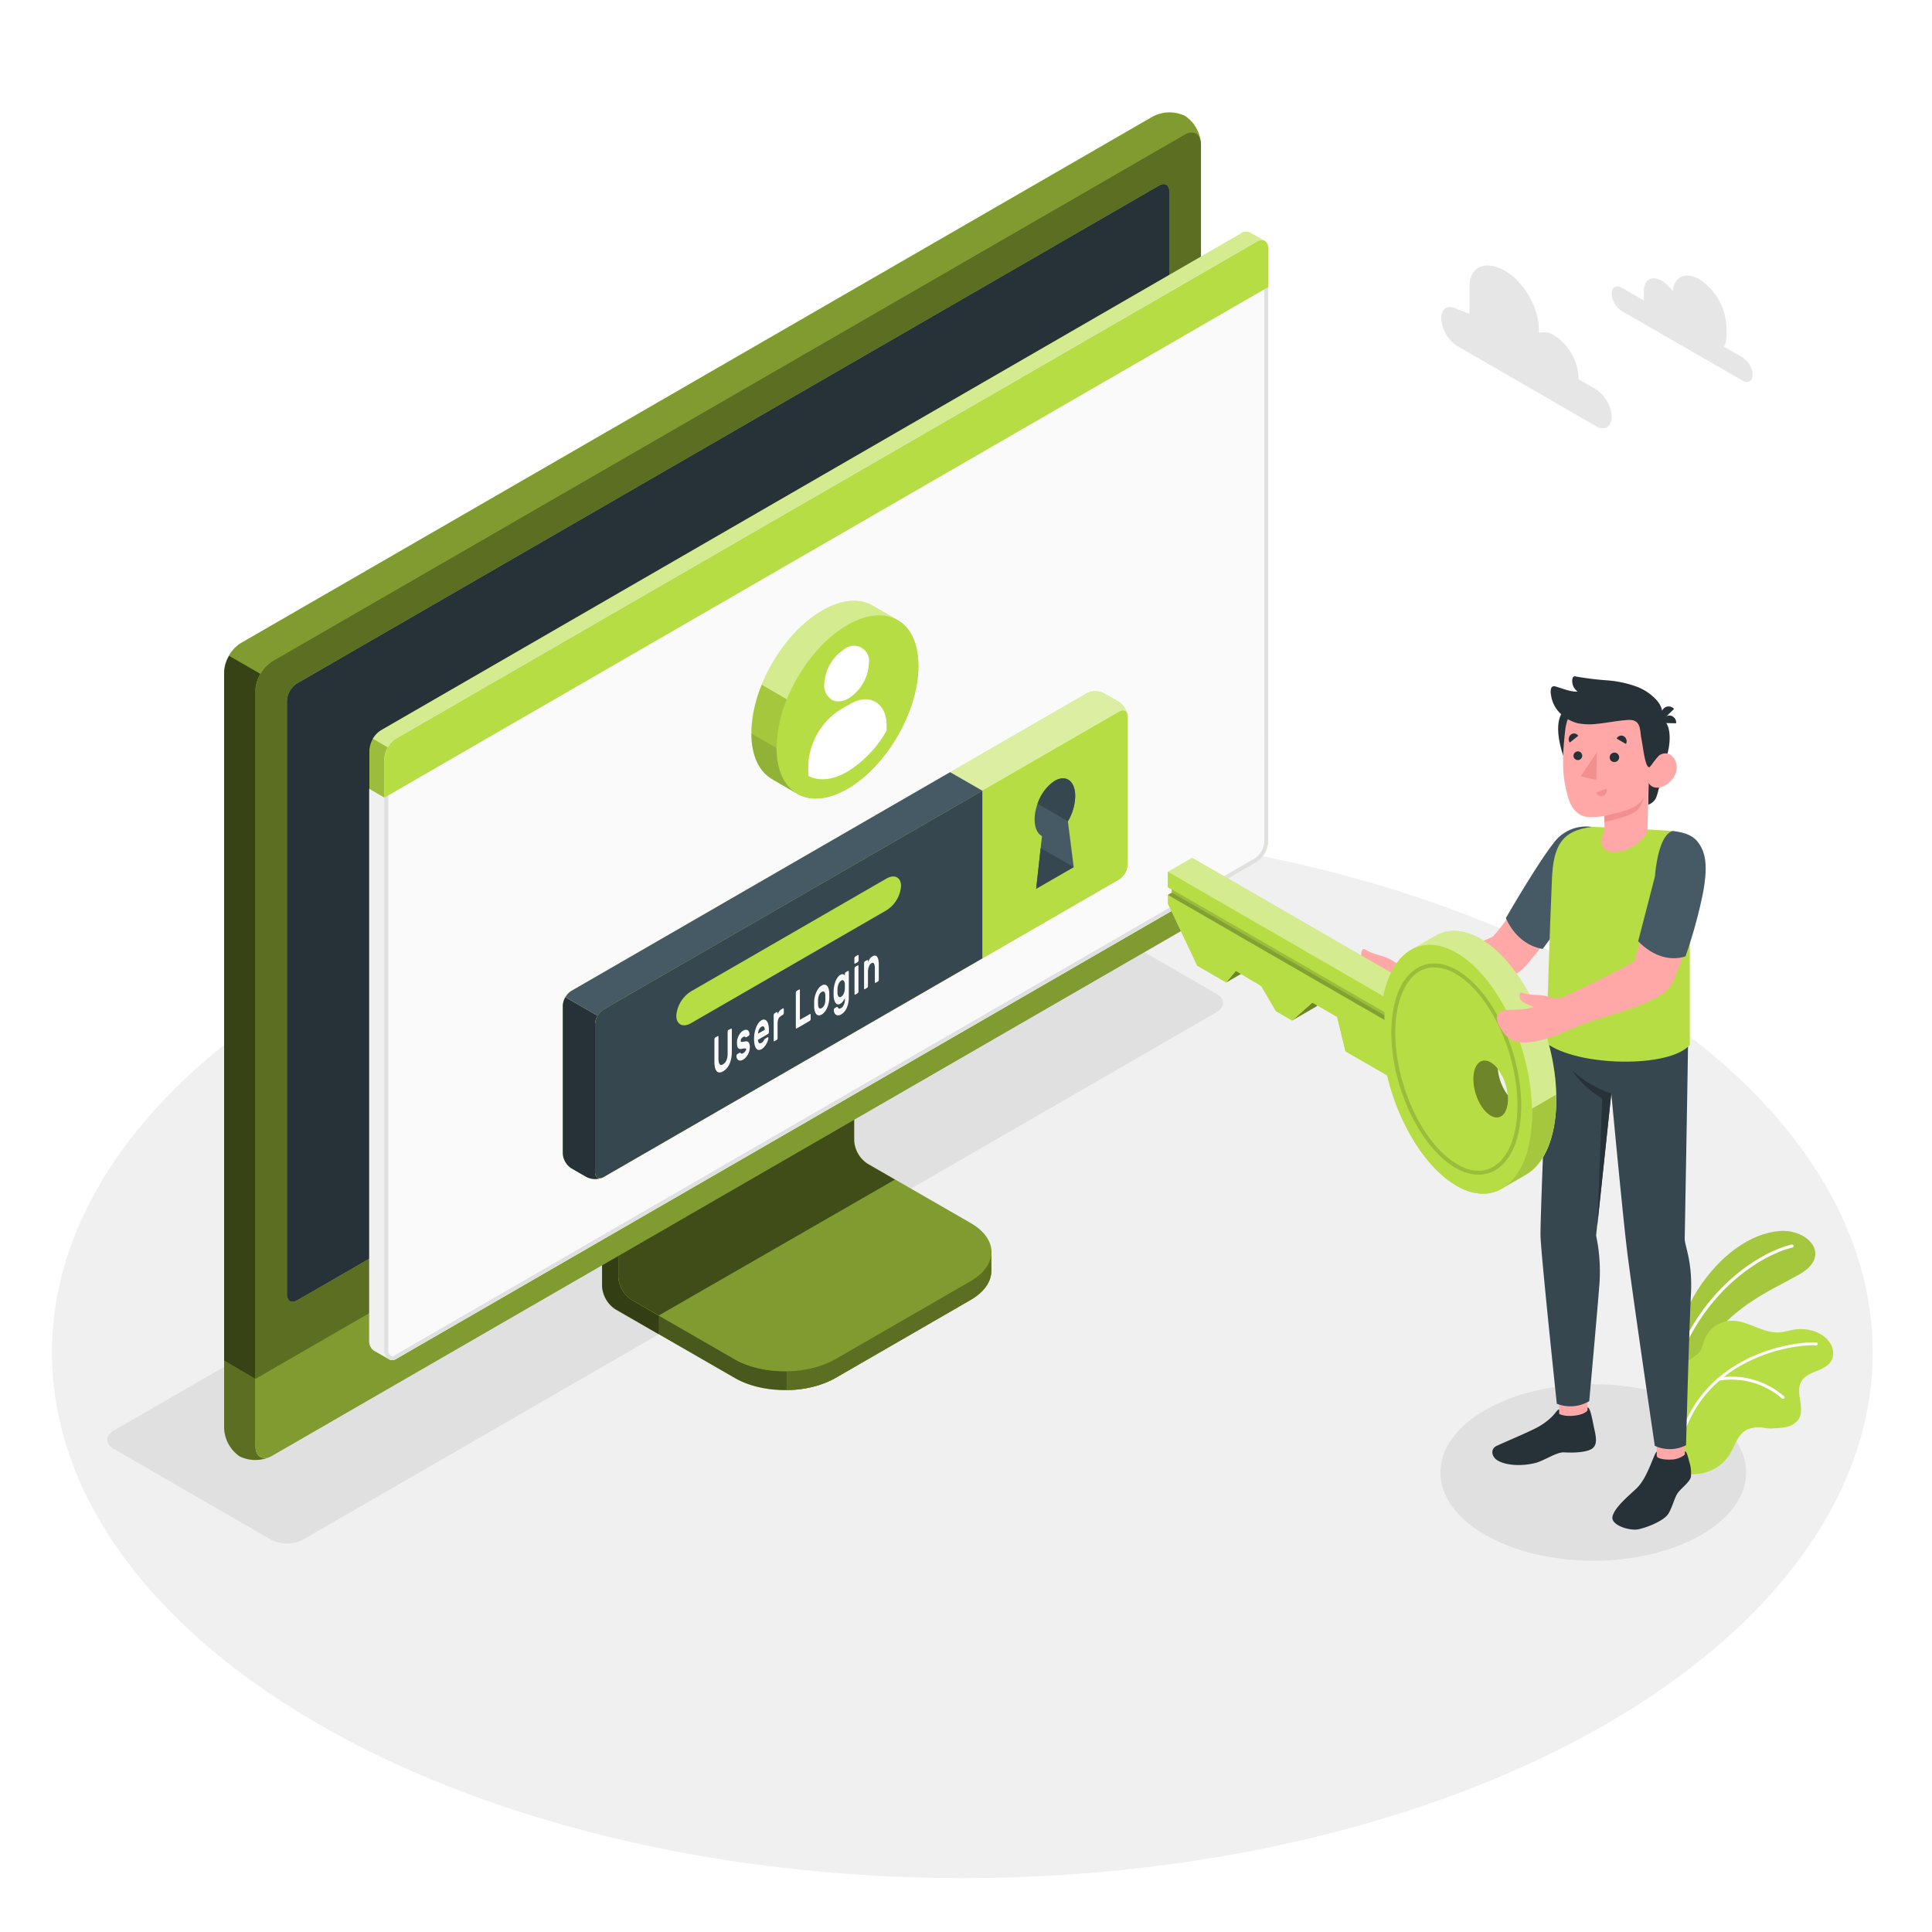 
<svg class="animated" id="freepik_stories-login" xmlns="http://www.w3.org/2000/svg" viewBox="0 0 500 500" version="1.1"
    xmlns:xlink="http://www.w3.org/1999/xlink" xmlns:svgjs="http://svgjs.com/svgjs">
    <style>
    svg#freepik_stories-login:not(.animated) .animable {
        opacity: 0;
    }

    svg#freepik_stories-login.animated #freepik--Floor--inject-93 {
        animation: 1s 1 forwards cubic-bezier(.36, -0.01, .5, 1.38) slideDown, 1.5s Infinite linear heartbeat;
        animation-delay: 0s, 1s;
    }

    svg#freepik_stories-login.animated #freepik--Shadow--inject-93 {
        animation: 1s 1 forwards cubic-bezier(.36, -0.01, .5, 1.38) zoomOut;
        animation-delay: 0s;
    }

    svg#freepik_stories-login.animated #freepik--Device--inject-93 {
        animation: 1s 1 forwards cubic-bezier(.36, -0.01, .5, 1.38) fadeIn;
        animation-delay: 0s;
    }

    svg#freepik_stories-login.animated #freepik--Window--inject-93 {
        animation: 1s 1 forwards cubic-bezier(.36, -0.01, .5, 1.38) slideUp, 1.5s Infinite linear floating;
        animation-delay: 0s, 1s;
    }

    svg#freepik_stories-login.animated #freepik--Plants--inject-93 {
        animation: 1s 1 forwards cubic-bezier(.36, -0.01, .5, 1.38) slideUp, 1.5s Infinite linear wind;
        animation-delay: 0s, 1s;
    }

    svg#freepik_stories-login.animated #freepik--Clouds--inject-93 {
        animation: 1s 1 forwards cubic-bezier(.36, -0.01, .5, 1.38) lightSpeedRight, 1.5s Infinite linear wind;
        animation-delay: 0s, 1s;
    }

    svg#freepik_stories-login.animated #freepik--Character--inject-93 {
        animation: 1s 1 forwards cubic-bezier(.36, -0.01, .5, 1.38) lightSpeedLeft, 1.5s Infinite linear floating;
        animation-delay: 0s, 1s;
    }

    @keyframes slideDown {
        0% {
            opacity: 0;
            transform: translateY(-30px);
        }

        100% {
            opacity: 1;
            transform: translateY(0);
        }
    }

    @keyframes heartbeat {
        0% {
            transform: scale(1);
        }

        10% {
            transform: scale(1.1);
        }

        30% {
            transform: scale(1);
        }

        40% {
            transform: scale(1);
        }

        50% {
            transform: scale(1.1);
        }

        60% {
            transform: scale(1);
        }

        100% {
            transform: scale(1);
        }
    }

    @keyframes zoomOut {
        0% {
            opacity: 0;
            transform: scale(1.5);
        }

        100% {
            opacity: 1;
            transform: scale(1);
        }
    }

    @keyframes fadeIn {
        0% {
            opacity: 0;
        }

        100% {
            opacity: 1;
        }
    }

    @keyframes slideUp {
        0% {
            opacity: 0;
            transform: translateY(30px);
        }

        100% {
            opacity: 1;
            transform: inherit;
        }
    }

    @keyframes floating {
        0% {
            opacity: 1;
            transform: translateY(0px);
        }

        50% {
            transform: translateY(-10px);
        }

        100% {
            opacity: 1;
            transform: translateY(0px);
        }
    }

    @keyframes wind {
        0% {
            transform: rotate(0deg);
        }

        25% {
            transform: rotate(1deg);
        }

        75% {
            transform: rotate(-1deg);
        }
    }

    @keyframes lightSpeedRight {
        from {
            transform: translate3d(50%, 0, 0) skewX(-20deg);
            opacity: 0;
        }

        60% {
            transform: skewX(10deg);
            opacity: 1;
        }

        80% {
            transform: skewX(-2deg);
        }

        to {
            opacity: 1;
            transform: translate3d(0, 0, 0);
        }
    }

    @keyframes lightSpeedLeft {
        from {
            transform: translate3d(-50%, 0, 0) skewX(20deg);
            opacity: 0;
        }

        60% {
            transform: skewX(-10deg);
            opacity: 1;
        }

        80% {
            transform: skewX(2deg);
        }

        to {
            opacity: 1;
            transform: translate3d(0, 0, 0);
        }
    }
</style>
    <g id="freepik--Floor--inject-93" class="animable animator-active" style="transform-origin: 249.05px 350.02px;">
        <ellipse id="freepik--floor--inject-93" cx="249.05" cy="350.02" rx="235.61" ry="136.03"
            style="fill: rgb(240, 240, 240); transform-origin: 249.05px 350.02px;" class="animable"></ellipse>
    </g>
    <g id="freepik--Shadow--inject-93" class="animable" style="transform-origin: 239.83px 318.325px;">
        <path id="freepik--shadow--inject-93"
            d="M384.36,397.22c-15.45-8.92-15.45-23.38,0-32.3s40.5-8.92,55.95,0,15.45,23.38,0,32.3S399.81,406.14,384.36,397.22Z"
            style="fill: rgb(224, 224, 224); transform-origin: 412.335px 381.07px;" class="animable"></path>
        <path id="freepik--shadow--inject-93"
            d="M70.12,398.46,29.48,375c-2.29-1.32-2.29-3.47,0-4.79L265.87,233.73a9.17,9.17,0,0,1,8.29,0l40.65,23.46c2.29,1.32,2.29,3.47,0,4.79L78.42,398.46A9.19,9.19,0,0,1,70.12,398.46Z"
            style="fill: rgb(224, 224, 224); transform-origin: 172.145px 316.095px;" class="animable"></path>
    </g>
    <g id="freepik--Device--inject-93" class="animable" style="transform-origin: 184.405px 203.455px;">
        <g id="freepik--device--inject-93" class="animable" style="transform-origin: 184.405px 203.455px;">
            <path
                d="M216.2,356.64l34.94-20.2c3.6-2.08,5.4-4.8,5.4-7.53s0-4.86,0-4.86l-36.24-20.44a7.64,7.64,0,0,1-3.48-6V254.52l-61,35.26v43.07a7.7,7.7,0,0,0,3.48,6l30.84,17.76C197.32,360.8,209,360.8,216.2,356.64Z"
                style="fill: rgb(183, 221, 69); transform-origin: 206.18px 307.138px;" id="el6a3newlp172"
                class="animable"></path>
            <g id="els30qimi868">
                <g style="opacity: 0.6; transform-origin: 206.18px 307.138px;" class="animable">
                    <path
                        d="M216.2,356.64l34.94-20.2c3.6-2.08,5.4-4.8,5.4-7.53s0-4.86,0-4.86l-36.24-20.44a7.64,7.64,0,0,1-3.48-6V254.52l-61,35.26v43.07a7.7,7.7,0,0,0,3.48,6l30.84,17.76C197.32,360.8,209,360.8,216.2,356.64Z"
                        id="elhc02fmj479k" class="animable" style="transform-origin: 206.18px 307.138px;"></path>
                </g>
            </g>
            <g id="el4m4vytptpia">
                <path
                    d="M170.45,340.48v4.84l-11.18-6.45a7.67,7.67,0,0,1-3.47-6V289.78l11.62-6.71c.24,2.95.5,6,.75,9L160,296.77v33.65a7.63,7.63,0,0,0,3.48,6Z"
                    style="opacity: 0.3; transform-origin: 163.125px 314.195px;" class="animable"></path>
            </g>
            <path
                d="M160,330.43a7.68,7.68,0,0,0,3.48,6l26.62,15.34c7.2,4.15,18.88,4.16,26.09,0l35-20.2c7.21-4.16,7.21-10.9,0-15.06l-26.64-15.34a7.69,7.69,0,0,1-3.47-6V261.51l-61,35.26Z"
                style="fill: rgb(183, 221, 69); transform-origin: 208.299px 308.198px;" id="elactyskxxy3w"
                class="animable"></path>
            <g id="el89wb3z9qk5b">
                <path
                    d="M160,330.43a7.68,7.68,0,0,0,3.48,6l26.62,15.34c7.2,4.15,18.88,4.16,26.09,0l35-20.2c7.21-4.16,7.21-10.9,0-15.06l-26.64-15.34a7.69,7.69,0,0,1-3.47-6V261.51l-61,35.26Z"
                    style="opacity: 0.3; transform-origin: 208.299px 308.198px;" class="animable"></path>
            </g>
            <g id="el6wuq7hqleuk">
                <path
                    d="M231.6,305.28h0l-7.09-4.09a7.69,7.69,0,0,1-3.47-6V261.51l-61,35.26v33.66a7.68,7.68,0,0,0,3.48,6l7,4Z"
                    style="opacity: 0.5; transform-origin: 195.82px 300.97px;" class="animable"></path>
            </g>
            <path
                d="M256.55,324.06v4.86c0,2.73-1.81,5.44-5.4,7.53l-35,20.19a26.23,26.23,0,0,1-12.45,3.09v-4.84a26.23,26.23,0,0,0,12.45-3.09l35-20.21C254.74,329.52,256.55,326.79,256.55,324.06Z"
                style="fill: rgb(183, 221, 69); transform-origin: 230.125px 341.895px;" id="elax3nnuvdolk"
                class="animable"></path>
            <g id="elizv90xmvnq">
                <path
                    d="M256.55,324.06v4.86c0,2.73-1.81,5.44-5.4,7.53l-35,20.19a26.23,26.23,0,0,1-12.45,3.09v-4.84a26.23,26.23,0,0,0,12.45-3.09l35-20.21C254.74,329.52,256.55,326.79,256.55,324.06Z"
                    style="opacity: 0.5; transform-origin: 230.125px 341.895px;" class="animable"></path>
            </g>
            <path
                d="M62,372.26a9.35,9.35,0,0,0,8.43-.15l236-136.25a9.62,9.62,0,0,0,4.35-7.53V37.41A9.32,9.32,0,0,0,306.72,30a9.3,9.3,0,0,0-8.42.16L62.3,166.45A9.58,9.58,0,0,0,58,174V364.89A9.32,9.32,0,0,0,62,372.26Z"
                style="fill: rgb(183, 221, 69); transform-origin: 184.39px 201.131px;" id="ellhwk3or3gao"
                class="animable"></path>
            <path
                d="M70.46,372.1l236-136.25a9.59,9.59,0,0,0,4.35-7.53V37.41c0-2.77-1.95-3.9-4.35-2.51l-236,136.25a9.61,9.61,0,0,0-4.35,7.53V369.59C66.11,372.36,68.06,373.49,70.46,372.1Z"
                style="fill: rgb(183, 221, 69); transform-origin: 188.46px 203.5px;" id="elccredjl1mai"
                class="animable"></path>
            <g id="el0ay4d2h6dnvg">
                <path
                    d="M70.46,372.1l236-136.25a9.59,9.59,0,0,0,4.35-7.53V37.41c0-2.77-1.95-3.9-4.35-2.51l-236,136.25a9.61,9.61,0,0,0-4.35,7.53V369.59C66.11,372.36,68.06,373.49,70.46,372.1Z"
                    style="opacity: 0.5; transform-origin: 188.46px 203.5px;" class="animable"></path>
            </g>
            <path
                d="M69.82,377.06A9.34,9.34,0,0,1,62,376.9,9.32,9.32,0,0,1,58,369.51V352.13l8.15,4.72v17.38C66.1,376.76,67.71,377.91,69.82,377.06Z"
                style="fill: rgb(183, 221, 69); transform-origin: 63.91px 364.985px;" id="elecdm8u06jyj"
                class="animable"></path>
            <g id="ely8066ad5vsk">
                <path
                    d="M69.82,377.06A9.34,9.34,0,0,1,62,376.9,9.32,9.32,0,0,1,58,369.51V352.13l8.15,4.72v17.38C66.1,376.76,67.71,377.91,69.82,377.06Z"
                    style="opacity: 0.5; transform-origin: 63.91px 364.985px;" class="animable"></path>
            </g>
            <path d="M66.1,356.85v17.38c0,2.77,2,3.89,4.35,2.51l236-136.25A9.62,9.62,0,0,0,310.8,233V215.54Z"
                style="fill: rgb(183, 221, 69); transform-origin: 188.45px 296.435px;" id="eljpketb2cn2k"
                class="animable"></path>
            <g id="elfajtrra7rma">
                <path d="M66.11,356.81v17.42c0,2.77,2,3.89,4.35,2.51l236-136.25A9.62,9.62,0,0,0,310.8,233V215.54Z"
                    style="opacity: 0.3; transform-origin: 188.455px 296.435px;" class="animable"></path>
            </g>
            <path
                d="M74.26,335V181.39a5.75,5.75,0,0,1,2.6-4.52L300,48c1.44-.83,2.61-.16,2.61,1.5V203.19a5.76,5.76,0,0,1-2.61,4.52L76.87,336.55C75.43,337.38,74.26,336.7,74.26,335Z"
                style="fill: rgb(183, 221, 69); transform-origin: 188.435px 192.273px;" id="el44g9slz8dvx"
                class="animable"></path>
            <path
                d="M74.26,335V181.39a5.75,5.75,0,0,1,2.6-4.52L300,48c1.44-.83,2.61-.16,2.61,1.5V203.19a5.76,5.76,0,0,1-2.61,4.52L76.87,336.55C75.43,337.38,74.26,336.7,74.26,335Z"
                style="fill: rgb(38, 50, 56); transform-origin: 188.435px 192.273px;" id="elbekwzeec795"
                class="animable"></path>
            <path
                d="M188.45,291.73a9,9,0,0,0-4.08,7.06c0,2.6,1.83,3.66,4.08,2.36a9,9,0,0,0,4.08-7.07C192.53,291.48,190.7,290.43,188.45,291.73Z"
                style="fill: rgb(183, 221, 69); transform-origin: 188.45px 296.439px;" id="el6prbgoqlp6b"
                class="animable"></path>
            <g id="el91romuhzezh">
                <path d="M67.39,174.38a9.25,9.25,0,0,0-1.29,4.29V356.85L58,352.13V174a8.9,8.9,0,0,1,1.28-4.3Z"
                    style="opacity: 0.7; transform-origin: 62.695px 263.275px;" class="animable"></path>
            </g>
            <g id="el7eatj34taij">
                <path
                    d="M310.76,36.69c-.31-2.24-2.12-3-4.31-1.79l-236,136.25a8.94,8.94,0,0,0-3.07,3.23l-8.16-4.71a9,9,0,0,1,3.08-3.23L298.3,30.2a9.32,9.32,0,0,1,8.43-.16A9.37,9.37,0,0,1,310.76,36.69Z"
                    style="opacity: 0.3; transform-origin: 184.99px 101.745px;" class="animable"></path>
            </g>
        </g>
    </g>
    <g id="freepik--Window--inject-93" class="animable" style="transform-origin: 211.872px 205.98px;">
        <g id="freepik--window--inject-93" class="animable" style="transform-origin: 211.872px 205.98px;">
            <g id="freepik--window--inject-93" class="animable" style="transform-origin: 211.872px 205.98px;">
                <g id="freepik--window--inject-93" class="animable" style="transform-origin: 211.872px 205.98px;">
                    <path
                        d="M323.49,60.19a2.16,2.16,0,0,0-2.22.17L98.59,189a6.71,6.71,0,0,0-3,5.27V346.94a3,3,0,0,0,1.29,2.65c.49.27,3.11,1.79,3.89,2.21a1.75,1.75,0,0,0,1.76-.1L325.16,223.06a6.71,6.71,0,0,0,3-5.27V64.33a2.1,2.1,0,0,0-.94-2C326.72,62,324.05,60.52,323.49,60.19Z"
                        style="fill: rgb(183, 221, 69); transform-origin: 211.879px 205.976px;" id="elvcaisfiw48t"
                        class="animable"></path>
                    <path
                        d="M102.48,191.16,325.17,62.57c1.68-1,3-.18,3,1.76V217.79a6.71,6.71,0,0,1-3,5.27L102.48,351.7c-1.68,1-3-.61-3-2.55V196.43A6.73,6.73,0,0,1,102.48,191.16Z"
                        style="fill: rgb(250, 250, 250); transform-origin: 213.825px 207.074px;" id="elkmewi2ma3o"
                        class="animable"></path>
                    <path
                        d="M326.53,63.15h0c.59,0,.68.74.68,1.18V217.79a5.68,5.68,0,0,1-2.55,4.4L102,350.83a1,1,0,0,1-.5.16c-.56,0-1-.86-1-1.84V196.43A5.74,5.74,0,0,1,103,192L325.67,63.43a1.77,1.77,0,0,1,.86-.28m0-1a2.8,2.8,0,0,0-1.36.42L102.48,191.16a6.73,6.73,0,0,0-3,5.27V349.15c0,1.54.86,2.84,2,2.84a2,2,0,0,0,1-.29L325.16,223.06a6.71,6.71,0,0,0,3-5.27V64.33c0-1.38-.68-2.18-1.68-2.18Z"
                        style="fill: rgb(224, 224, 224); transform-origin: 213.82px 207.07px;" id="elvecxskckwi"
                        class="animable"></path>
                    <path
                        d="M96.82,349.59c.33.17,2.7,1.52,3.74,2.12a3.11,3.11,0,0,1-1.12-2.56V206.4l-3.9-2.28V346.94A3,3,0,0,0,96.82,349.59Z"
                        style="fill: rgb(240, 240, 240); transform-origin: 98.047px 277.915px;" id="elxcl3nmsol5r"
                        class="animable"></path>
                    <path d="M328.21,64.3c0-1.92-1.37-2.7-3-1.73L102.48,191.16a6.73,6.73,0,0,0-3,5.27v10L328.21,74.3Z"
                        style="fill: rgb(183, 221, 69); transform-origin: 213.845px 134.291px;" id="eljquj7r67wdh"
                        class="animable"></path>
                    <g id="eljbgjjyb9u3">
                        <g style="opacity: 0.4; transform-origin: 211.84px 126.687px;" class="animable">
                            <path
                                d="M325.17,62.57,102.48,191.15a6.25,6.25,0,0,0-2.14,2.27l-3.87-2.25A6,6,0,0,1,98.59,189L321.27,60.36a2.16,2.16,0,0,1,2.22-.18c.54.34,3.07,1.77,3.72,2.12A2.2,2.2,0,0,0,325.17,62.57Z"
                                style="fill: rgb(255, 255, 255); transform-origin: 211.84px 126.687px;"
                                id="elznyr03lmyud" class="animable"></path>
                        </g>
                    </g>
                    <g id="el3u354sotdhl">
                        <path d="M95.54,204.13v-9.91a6.25,6.25,0,0,1,.93-3.05l3.88,2.24a6.08,6.08,0,0,0-.91,3v10Z"
                            style="opacity: 0.15; transform-origin: 97.945px 198.79px;" class="animable"></path>
                    </g>
                </g>
            </g>
            <path
                d="M281.25,179.42l-133.37,77a4.91,4.91,0,0,0-2.23,3.85v38.24a4.91,4.91,0,0,0,2.23,3.85l3.89,2.24a4.94,4.94,0,0,0,4.46,0l133.35-77a4.93,4.93,0,0,0,2.23-3.86l0-38.25a4.91,4.91,0,0,0-2.23-3.85l-3.9-2.24A4.91,4.91,0,0,0,281.25,179.42Z"
                style="fill: rgb(183, 221, 69); transform-origin: 218.73px 242.007px;" id="eleij8i67kfx5"
                class="animable"></path>
            <g id="el819q68v1l4a">
                <path
                    d="M291.81,185.15c-.16-1.15-1.09-1.57-2.21-.92l-133.37,77a4.49,4.49,0,0,0-1.57,1.66l-8.35-4.82a4.57,4.57,0,0,1,1.56-1.64l133.38-77a4.91,4.91,0,0,1,4.45,0l3.9,2.24A5,5,0,0,1,291.81,185.15Z"
                    style="fill: rgb(255, 255, 255); opacity: 0.5; transform-origin: 219.06px 220.893px;"
                    class="animable"></path>
            </g>
            <path
                d="M155.85,304.79a5,5,0,0,1-4.07-.18l-3.9-2.24a4.93,4.93,0,0,1-2.23-3.85V260.28a4.63,4.63,0,0,1,.66-2.21l8.35,4.82a4.48,4.48,0,0,0-.66,2.19v38.25C154,304.6,154.8,305.19,155.85,304.79Z"
                style="fill: rgb(38, 50, 56); transform-origin: 150.75px 281.604px;" id="elh2dq0niv2tc"
                class="animable"></path>
            <path
                d="M156.23,261.23l133.37-77c1.23-.71,2.23-.14,2.23,1.28l0,38.25a4.93,4.93,0,0,1-2.23,3.86l-133.35,77c-1.23.71-2.23.13-2.23-1.29V265.09A4.93,4.93,0,0,1,156.23,261.23Z"
                style="fill: rgb(183, 221, 69); transform-origin: 222.925px 244.424px;" id="elibweqvmiqy"
                class="animable"></path>
            <path d="M245.89,199.84l-98,56.59a4.57,4.57,0,0,0-1.56,1.64l8.35,4.82a4.49,4.49,0,0,1,1.57-1.66l98-56.58Z"
                style="fill: rgb(69, 90, 100); transform-origin: 200.29px 231.365px;" id="elsphhbgjau9"
                class="animable"></path>
            <path d="M254.23,204.65l-98,56.58a4.93,4.93,0,0,0-2.23,3.86v38.23c0,1.42,1,2,2.23,1.29l98-56.58Z"
                style="fill: rgb(55, 71, 79); transform-origin: 204.115px 254.782px;" id="eloys96gec57"
                class="animable"></path>
            <path
                d="M178.83,256.57l50.57-29.19c2.09-1.21,3.79-.35,3.79,1.92a8.13,8.13,0,0,1-3.8,6.3l-50.56,29.2c-2.09,1.21-3.8.35-3.8-1.92A8.16,8.16,0,0,1,178.83,256.57Z"
                style="fill: rgb(183, 221, 69); transform-origin: 204.11px 246.09px;" id="el94ori0cq48e"
                class="animable"></path>
            <path
                d="M189.19,266.24a.1.1,0,0,1,.15,0,.37.37,0,0,1,.06.23v5.69a9.54,9.54,0,0,1-.14,1.64,6.35,6.35,0,0,1-.42,1.44,5.11,5.11,0,0,1-.7,1.18,3.67,3.67,0,0,1-1,.83,1.85,1.85,0,0,1-1,.3,1,1,0,0,1-.7-.37,2.25,2.25,0,0,1-.42-1,6.91,6.91,0,0,1-.13-1.47v-5.7a.72.72,0,0,1,.06-.29.36.36,0,0,1,.15-.2l.63-.37a.11.11,0,0,1,.15,0,.35.35,0,0,1,.06.23v5.62a3.79,3.79,0,0,0,.09.92,1,1,0,0,0,.24.52.45.45,0,0,0,.37.16,1,1,0,0,0,.48-.16,2.16,2.16,0,0,0,.48-.39,2.37,2.37,0,0,0,.38-.6,3.77,3.77,0,0,0,.25-.8,5.28,5.28,0,0,0,.08-1v-5.63a.73.73,0,0,1,.07-.29.36.36,0,0,1,.15-.2Z"
                style="fill: rgb(250, 250, 250); transform-origin: 187.145px 271.878px;" id="eledestz9hkse"
                class="animable"></path>
            <path
                d="M193.11,271.62a.36.36,0,0,0-.05-.21.22.22,0,0,0-.19-.07,1.37,1.37,0,0,0-.37,0l-.58.11a1.18,1.18,0,0,1-.57,0,.69.69,0,0,1-.36-.27,1.43,1.43,0,0,1-.19-.53,4.52,4.52,0,0,1,0-1.62,4.49,4.49,0,0,1,.32-.89,4.32,4.32,0,0,1,.5-.8,2.51,2.51,0,0,1,.68-.59,1.73,1.73,0,0,1,.69-.24.84.84,0,0,1,.51.11.83.83,0,0,1,.33.38,1.59,1.59,0,0,1,.13.59.49.49,0,0,1-.06.29.36.36,0,0,1-.15.2l-.6.35a.18.18,0,0,1-.18,0l-.13-.1a.33.33,0,0,0-.18-.07.82.82,0,0,0-.36.13,1.54,1.54,0,0,0-.41.36.87.87,0,0,0-.18.55.63.63,0,0,0,0,.23.23.23,0,0,0,.17.1,1,1,0,0,0,.33,0l.56-.1c.47-.09.79,0,1,.26a2.1,2.1,0,0,1,.29,1.23,3.51,3.51,0,0,1-.12.88,4.27,4.27,0,0,1-.34.9,3.8,3.8,0,0,1-.55.82,2.83,2.83,0,0,1-.73.61,1.63,1.63,0,0,1-.73.25.9.9,0,0,1-.53-.15.92.92,0,0,1-.34-.43,1.5,1.5,0,0,1-.12-.6.54.54,0,0,1,.06-.3.36.36,0,0,1,.15-.2l.6-.35c.08,0,.14-.05.18,0l.13.14a.3.3,0,0,0,.21.1.64.64,0,0,0,.39-.13,1.87,1.87,0,0,0,.48-.39,1.24,1.24,0,0,0,.17-.27A.6.6,0,0,0,193.11,271.62Z"
                style="fill: rgb(250, 250, 250); transform-origin: 192.332px 270.493px;" id="elshofujpqjv"
                class="animable"></path>
            <path
                d="M195.15,268.91a8.93,8.93,0,0,1,.13-1.55,7.46,7.46,0,0,1,.39-1.41,4.8,4.8,0,0,1,.6-1.15,2.57,2.57,0,0,1,.8-.75,1.09,1.09,0,0,1,.79-.17,1,1,0,0,1,.6.41,2.5,2.5,0,0,1,.39.9,5.58,5.58,0,0,1,.14,1.28v.62a.6.6,0,0,1-.07.3.36.36,0,0,1-.15.2l-2.6,1.51a1.56,1.56,0,0,0,.07.52.65.65,0,0,0,.2.29.42.42,0,0,0,.29.09.82.82,0,0,0,.34-.12,1.45,1.45,0,0,0,.4-.32,1.83,1.83,0,0,0,.26-.38,2.65,2.65,0,0,1,.14-.23.64.64,0,0,1,.15-.13l.62-.36a.12.12,0,0,1,.15,0,.28.28,0,0,1,.06.23,1.93,1.93,0,0,1-.12.57,4.34,4.34,0,0,1-.34.8,4.59,4.59,0,0,1-.56.82,3,3,0,0,1-.76.65,1.21,1.21,0,0,1-.8.19,1,1,0,0,1-.6-.42,2.65,2.65,0,0,1-.39-1A6.8,6.8,0,0,1,195.15,268.91Zm1.92-3.19a1.17,1.17,0,0,0-.39.34,1.92,1.92,0,0,0-.27.46,3.39,3.39,0,0,0-.17.51,3.27,3.27,0,0,0-.07.48l1.76-1a2.9,2.9,0,0,0-.06-.41.66.66,0,0,0-.14-.33.38.38,0,0,0-.26-.16A.6.6,0,0,0,197.07,265.72Z"
                style="fill: rgb(250, 250, 250); transform-origin: 197.07px 267.796px;" id="elph14gxtcoam"
                class="animable"></path>
            <path
                d="M202.13,262.93a1.61,1.61,0,0,0-.68.76,3.44,3.44,0,0,0-.21,1.32v3.61a.73.73,0,0,1-.06.3.36.36,0,0,1-.15.2l-.59.34a.1.1,0,0,1-.15,0,.37.37,0,0,1-.06-.23v-6.47a.8.8,0,0,1,.06-.3.41.41,0,0,1,.15-.2l.59-.34a.11.11,0,0,1,.15,0,.32.32,0,0,1,.06.22v.32a4.12,4.12,0,0,1,.44-.76,1.82,1.82,0,0,1,.6-.53l.36-.21a.1.1,0,0,1,.14,0,.37.37,0,0,1,.07.23v.91a.73.73,0,0,1-.07.3.41.41,0,0,1-.14.2Z"
                style="fill: rgb(250, 250, 250); transform-origin: 201.54px 265.213px;" id="eleidz7iteq47"
                class="animable"></path>
            <path
                d="M209.59,262.45a.1.1,0,0,1,.15,0,.37.37,0,0,1,.06.23v1a.8.8,0,0,1-.06.3.52.52,0,0,1-.15.19l-3.42,2a.11.11,0,0,1-.15,0,.34.34,0,0,1-.06-.22v-9a.8.8,0,0,1,.06-.3.38.38,0,0,1,.15-.19l.63-.37a.11.11,0,0,1,.15,0,.34.34,0,0,1,.06.22v7.61Z"
                style="fill: rgb(250, 250, 250); transform-origin: 207.88px 261.13px;" id="elehjnhzwjhmb"
                class="animable"></path>
            <path
                d="M212.66,255.05a1.2,1.2,0,0,1,.77-.21.92.92,0,0,1,.61.3,1.92,1.92,0,0,1,.4.74,4.28,4.28,0,0,1,.18,1.09c0,.08,0,.19,0,.32v.77c0,.12,0,.23,0,.32a7,7,0,0,1-.18,1.29,6.26,6.26,0,0,1-.4,1.2,4.46,4.46,0,0,1-.61,1,2.76,2.76,0,0,1-.77.69,1.31,1.31,0,0,1-.78.21.91.91,0,0,1-.6-.3,1.7,1.7,0,0,1-.4-.73,4.28,4.28,0,0,1-.18-1.09c0-.08,0-.18,0-.31v-.77c0-.13,0-.24,0-.32a6.35,6.35,0,0,1,.17-1.3,6.62,6.62,0,0,1,.41-1.21,4.83,4.83,0,0,1,.6-1A2.66,2.66,0,0,1,212.66,255.05Zm.94,2.58a2,2,0,0,0-.11-.65.62.62,0,0,0-.22-.32.43.43,0,0,0-.29-.07.87.87,0,0,0-.32.13,1.41,1.41,0,0,0-.32.24,1.79,1.79,0,0,0-.29.4,2.19,2.19,0,0,0-.22.58,4,4,0,0,0-.12.78c0,.08,0,.17,0,.28v.71c0,.11,0,.2,0,.26a2.36,2.36,0,0,0,.12.65.61.61,0,0,0,.22.32.37.37,0,0,0,.29.06.9.9,0,0,0,.32-.12,1.67,1.67,0,0,0,.32-.24,2.17,2.17,0,0,0,.29-.4,2.6,2.6,0,0,0,.22-.58,3.57,3.57,0,0,0,.11-.78,2.18,2.18,0,0,0,0-.28v-.7A2.1,2.1,0,0,0,213.6,257.63Z"
                style="fill: rgb(250, 250, 250); transform-origin: 212.66px 258.804px;" id="el86dm59nv1ud"
                class="animable"></path>
            <path
                d="M217.68,260.9a1.42,1.42,0,0,0,.34-.29,2.45,2.45,0,0,0,.31-.46,3.08,3.08,0,0,0,.23-.63,3,3,0,0,0,.09-.75v-.51c0,.1-.1.22-.17.36a3,3,0,0,1-.24.42,4,4,0,0,1-.34.4,1.76,1.76,0,0,1-.43.33.92.92,0,0,1-.71.14,1,1,0,0,1-.54-.41,2.72,2.72,0,0,1-.35-.84,5.75,5.75,0,0,1-.14-1.15c0-.13,0-.29,0-.48s0-.35,0-.49a8.45,8.45,0,0,1,.14-1.31,7.89,7.89,0,0,1,.35-1.25,5,5,0,0,1,.54-1,2.28,2.28,0,0,1,.71-.68,1.41,1.41,0,0,1,.43-.17.93.93,0,0,1,.34,0,.62.62,0,0,1,.24.13.91.91,0,0,1,.17.17v-.32a.8.8,0,0,1,.06-.3.38.38,0,0,1,.15-.19l.59-.35a.11.11,0,0,1,.15,0,.37.37,0,0,1,.07.23V258a6.86,6.86,0,0,1-.53,2.84,3.63,3.63,0,0,1-1.46,1.7,1.54,1.54,0,0,1-.74.23,1,1,0,0,1-.59-.15,1.35,1.35,0,0,1-.4-.48,2,2,0,0,1-.16-.72.54.54,0,0,1,.06-.3.36.36,0,0,1,.15-.2l.53-.3a.13.13,0,0,1,.19,0,1,1,0,0,1,.13.17.47.47,0,0,0,.28.22C217.25,261.1,217.43,261,217.68,260.9Zm-.94-4.85q0,.4,0,.78a1.7,1.7,0,0,0,.32,1.12.49.49,0,0,0,.64,0,1.72,1.72,0,0,0,.65-.78,3.62,3.62,0,0,0,.3-1.32c0-.15,0-.33,0-.54s0-.39,0-.52a1.53,1.53,0,0,0-.3-1,.48.48,0,0,0-.65,0,1.73,1.73,0,0,0-.64.77A3.83,3.83,0,0,0,216.74,256.05Z"
                style="fill: rgb(250, 250, 250); transform-origin: 217.701px 257.006px;" id="elgey58lbsvb5"
                class="animable"></path>
            <path
                d="M222,247.17a.11.11,0,0,1,.14,0,.32.32,0,0,1,.07.23v1.09a.66.66,0,0,1-.07.3.43.43,0,0,1-.14.19l-.67.39a.1.1,0,0,1-.15,0,.29.29,0,0,1-.07-.22v-1.09a.66.66,0,0,1,.07-.3.38.38,0,0,1,.15-.19Zm.17,9.39a.72.72,0,0,1-.06.29.49.49,0,0,1-.15.2l-.6.34a.09.09,0,0,1-.14,0,.32.32,0,0,1-.07-.23v-6.47a.66.66,0,0,1,.07-.3.47.47,0,0,1,.14-.2l.6-.34a.11.11,0,0,1,.15,0,.34.34,0,0,1,.06.22Z"
                style="fill: rgb(250, 250, 250); transform-origin: 221.66px 252.284px;" id="elh8xd2ex4jh9"
                class="animable"></path>
            <path
                d="M227.43,253.51a.8.8,0,0,1-.06.3.38.38,0,0,1-.15.19l-.6.35a.1.1,0,0,1-.14,0,.32.32,0,0,1-.07-.23v-3.52a2.45,2.45,0,0,0-.22-1.21c-.14-.25-.36-.29-.67-.11a1.64,1.64,0,0,0-.65.87,4.2,4.2,0,0,0-.24,1.47v3.53a.8.8,0,0,1-.06.3.36.36,0,0,1-.15.2l-.59.34a.1.1,0,0,1-.15,0,.32.32,0,0,1-.06-.22v-6.47a.73.73,0,0,1,.06-.3.36.36,0,0,1,.15-.2l.59-.34a.1.1,0,0,1,.15,0,.37.37,0,0,1,.06.23V249a5.15,5.15,0,0,1,.48-.87,1.88,1.88,0,0,1,.65-.61,1.09,1.09,0,0,1,.79-.2.81.81,0,0,1,.52.41,2.54,2.54,0,0,1,.28.87,9,9,0,0,1,.08,1.2Z"
                style="fill: rgb(250, 250, 250); transform-origin: 225.524px 251.667px;" id="elyzm6t5j5huc"
                class="animable"></path>
            <path
                d="M277.87,224.4,268.16,230l1.51-13.62c-1.17-.62-1.91-2.13-1.91-4.3,0-3.87,2.36-8.36,5.26-10s5.25.1,5.25,4a13.26,13.26,0,0,1-1.9,6.5Z"
                style="fill: rgb(69, 90, 100); transform-origin: 273.015px 215.732px;" id="el9j4pbceq5h"
                class="animable"></path>
            <polygon points="277.88 224.4 269.33 219.47 268.16 230.01 277.88 224.4"
                style="fill: rgb(55, 71, 79); transform-origin: 273.02px 224.74px;" id="elamkgecqx067" class="animable">
            </polygon>
            <path
                d="M273,202.05a11.45,11.45,0,0,0-4.48,5.95l7.83,4.52h0a13.26,13.26,0,0,0,1.9-6.5C278.27,202.15,275.92,200.38,273,202.05Z"
                style="fill: rgb(55, 71, 79); transform-origin: 273.385px 206.971px;" id="elfgns5z6xzq"
                class="animable"></path>
            <path
                d="M225.8,156.7c-3.33-1.92-7.92-1.65-13,1.28-10.14,5.86-18.36,20.09-18.36,31.8,0,5.88,2.08,10,5.42,11.9l6.47,3.76c3.32,1.92,7.91,1.64,13-1.29,10.14-5.85,18.36-20.09,18.36-31.8,0-5.85-2.06-10-5.38-11.87"
                style="fill: rgb(183, 221, 69); transform-origin: 216.065px 181.068px;" id="eliwybp0d335"
                class="animable"></path>
            <path
                d="M219.32,161.75c-10.14,5.86-18.36,20.1-18.36,31.8s8.22,16.46,18.36,10.6,18.37-20.09,18.36-31.8S229.45,155.9,219.32,161.75Z"
                style="fill: rgb(183, 221, 69); transform-origin: 219.32px 182.951px;" id="el5p8j5jexwmx"
                class="animable"></path>
            <path
                d="M229.45,187.73v1.34a29.53,29.53,0,0,1-10.13,10.62c-3.95,2.27-7.52,2.52-10.14,1.07V198a18,18,0,0,1,8.26-14.31l2.67-1.54c2.36-1.36,4.66-1.54,6.46-.49S229.45,184.92,229.45,187.73Z"
                style="fill: rgb(183, 221, 69); transform-origin: 219.315px 191.324px;" id="elddarilrcvpp"
                class="animable"></path>
            <g id="els8yo9ui789">
                <path
                    d="M225.8,156.7l6.5,3.78c-3.32-1.93-7.91-1.66-13,1.27-6.64,3.84-12.46,11.27-15.68,19.23l-6.51-3.77c3.23-8,9-15.39,15.68-19.23C217.89,155.06,222.48,154.78,225.8,156.7Z"
                    style="fill: rgb(255, 255, 255); opacity: 0.4; transform-origin: 214.705px 168.229px;"
                    class="animable"></path>
            </g>
            <g id="elq9j0jgsil2s">
                <path
                    d="M206.1,205.29l-6.23-3.61c-3.34-1.9-5.42-6-5.42-11.9l6.51,3.78C201,199.26,202.92,203.32,206.1,205.29Z"
                    style="opacity: 0.2; transform-origin: 200.275px 197.535px;" class="animable"></path>
            </g>
            <g id="ell3h14dle6jn">
                <path
                    d="M197.13,177.21l6.51,3.77A34.11,34.11,0,0,0,201,193.55h0l-6.51-3.78A34.23,34.23,0,0,1,197.13,177.21Z"
                    style="opacity: 0.1; transform-origin: 199.065px 185.38px;" class="animable"></path>
            </g>
            <path
                d="M217,181.52a3.49,3.49,0,0,1-1.77-.46,4.33,4.33,0,0,1-1.91-4,11.42,11.42,0,0,1,5.24-9.08h0a3.92,3.92,0,0,1,6.32,3.66,11.44,11.44,0,0,1-5.24,9.08A5.29,5.29,0,0,1,217,181.52Z"
                style="fill: rgb(255, 255, 255); transform-origin: 219.114px 174.322px;" id="el3iae8nw4r6w"
                class="animable"></path>
            <path
                d="M226.57,181.65c-1.8-1.05-4.1-.87-6.46.49l-2.67,1.54A18,18,0,0,0,209.18,198v2.77c2.62,1.45,6.19,1.2,10.14-1.07a29.53,29.53,0,0,0,10.13-10.62v-1.34C229.45,184.92,228.41,182.71,226.57,181.65Z"
                style="fill: rgb(255, 255, 255); transform-origin: 219.315px 191.324px;" id="elzd9k9dc7tfg"
                class="animable"></path>
        </g>
    </g>
    <g id="freepik--Plants--inject-93" class="animable" style="transform-origin: 453.289px 350.05px;">
        <g id="freepik--plants--inject-93" class="animable" style="transform-origin: 453.289px 350.05px;">
            <path
                d="M432.15,354.65s1.33-11.68,7.14-20.75,13.79-14.72,21.24-15.31,13.47,6.27,5.5,11-22.13,9.51-28.65,27.11Z"
                style="fill: rgb(183, 221, 69); transform-origin: 450.976px 337.627px;" id="elruls5yl6umg"
                class="animable"></path>
            <g id="el4vcgj6e26hl">
                <path
                    d="M432.15,354.65s1.33-11.68,7.14-20.75,13.79-14.72,21.24-15.31,13.47,6.27,5.5,11-22.13,9.51-28.65,27.11Z"
                    style="opacity: 0.1; transform-origin: 450.976px 337.627px;" class="animable"></path>
            </g>
            <path
                d="M434.34,351.61l-.08,0a.4.4,0,0,1-.22-.52c7.86-19.35,22.82-27.44,29.64-29a.4.4,0,0,1,.18.78c-6.68,1.54-21.35,9.48-29.08,28.53A.39.39,0,0,1,434.34,351.61Z"
                style="fill: rgb(255, 255, 255); transform-origin: 449.091px 336.85px;" id="elbs54xadqj9s"
                class="animable"></path>
            <path
                d="M474.12,351.84c-.67,1.52-2.33,2.32-3.87,2.94s-3.22,1.29-4.06,2.73c-1.68,2.9,1.08,7-.72,9.81a5.24,5.24,0,0,1-3.56,2.06c-1.15.21-2.32.21-3.48.31a12.82,12.82,0,0,1-1.66-.13,7.57,7.57,0,0,0-4.81.51c-2.31,1.3-3,4.21-4.42,6.46a11,11,0,0,1-7.77,4.88c-1,.13-3,.32-4-.27a1.18,1.18,0,0,1-.22-.14l0,0c-.15-.16-.33-.37-.41-.48a.16.16,0,0,1,0-.07c-.41-1.51.26-3.07.29-4.63v-.28c-.07-1.81-.12-3.61-.16-5.41q-.13-5-.1-10c0-2.16-.24-4.52.68-6.55,1-2.24,3.52-2.29,4.47-4.48.38-.88.58-1.81.95-2.7a7.73,7.73,0,0,1,6.58-4.59c4.39-.22,8.32,3.33,12.71,3,1.13-.09,2.24-.44,3.36-.64,3.55-.67,7.66.34,9.66,3.35A4.61,4.61,0,0,1,474.12,351.84Z"
                style="fill: rgb(183, 221, 69); transform-origin: 454.718px 361.673px;" id="el5qdlc62zslc"
                class="animable"></path>
            <path
                d="M434.7,373.52h0a.38.38,0,0,1-.26-.46c6.06-22.74,30-26,35.63-25.62a.37.37,0,0,1,.35.4.38.38,0,0,1-.4.34c-5.49-.39-28.93,2.82-34.86,25.08A.38.38,0,0,1,434.7,373.52Z"
                style="fill: rgb(255, 255, 255); transform-origin: 452.425px 360.472px;" id="el6fj9wqvoojq"
                class="animable"></path>
            <path
                d="M461.33,362a.35.35,0,0,1-.2-.1,19.9,19.9,0,0,0-16.31-4.59.39.39,0,0,1-.42-.32.38.38,0,0,1,.31-.43,20.71,20.71,0,0,1,17,4.81.37.37,0,0,1,0,.53A.34.34,0,0,1,461.33,362Z"
                style="fill: rgb(255, 255, 255); transform-origin: 453.109px 359.15px;" id="eljldo6ne9shb"
                class="animable"></path>
        </g>
    </g>
    <g id="freepik--Clouds--inject-93" class="animable" style="transform-origin: 413.28px 89.76px;">
        <g id="freepik--clouds--inject-93" class="animable" style="transform-origin: 413.28px 89.76px;">
            <path
                d="M377.12,80l3.18,1.22v-7c0-5.56,4.43-6.89,9.24-4.11h0c4.82,2.78,8.72,9.53,8.72,15.09v1a4.65,4.65,0,0,1,4,.62h0a13.86,13.86,0,0,1,6.27,10.87v.46l4.44,2.56a9.14,9.14,0,0,1,4.13,7.15c0,2.64-1.85,3.71-4.13,2.39L377.12,89.54A9.09,9.09,0,0,1,373,82.39C373,79.76,374.83,78.69,377.12,80Z"
                style="fill: rgb(230, 230, 230); transform-origin: 395.05px 89.76px;" id="elnarr9ad3c7l"
                class="animable"></path>
            <path
                d="M419.71,74.46l5.77,3.33a6.47,6.47,0,0,1-.05-.76V75.36c0-3,2.08-4.18,4.66-2.69a9,9,0,0,1,2.78,2.67c.42-3.74,3.36-5.13,6.92-3.08a15.45,15.45,0,0,1,7,12.09v2.5a6.59,6.59,0,0,1-.59,2.9L451,92.51A5.74,5.74,0,0,1,453.56,97c0,1.65-1.16,2.32-2.59,1.5l-31.26-18A5.72,5.72,0,0,1,417.12,76C417.12,74.31,418.28,73.64,419.71,74.46Z"
                style="fill: rgb(230, 230, 230); transform-origin: 435.34px 85.081px;" id="el4seomg825b6"
                class="animable"></path>
        </g>
    </g>
    <g id="freepik--Character--inject-93" class="animable" style="transform-origin: 371.816px 285.449px;">
        <g id="freepik--character--inject-93" class="animable" style="transform-origin: 371.816px 285.449px;">
            <path
                d="M397.37,226.23c-4.2,7.1-8.24,13.27-11.08,16.23-5.39,2.5-18.05,6.36-23,7a3.65,3.65,0,0,1-2.48-.58c-1.95-1.28-3.46-1.49-5.51-2.2-1.61-.55-2.29-1.32-2.59-1a1.83,1.83,0,0,0,.17,2.55,13.52,13.52,0,0,0,2.54,1.9,15,15,0,0,1-6.7.12c-4.29-1.13-6.31.93-3.41,5.59,1,1.66,5.12,4.33,13.4,3.61a75,75,0,0,0,8.81-1c7.94-1.7,16.77-3.34,22.2-5a14,14,0,0,0,5.28-3.66c9.13-10.41,12.16-17.83,16.16-24.57l-.34-11C404.34,214,400.88,220.29,397.37,226.23Z"
                style="fill: rgb(255, 168, 167); transform-origin: 377.555px 236.892px;" id="el6a3dtkuhnyu"
                class="animable"></path>
            <path
                d="M411.93,214a10.41,10.41,0,0,0-9.9,4.23c-4.44,5.69-12.3,19.35-12.3,19.35s2.57,6.85,9.51,8l11.15-15.06S415.67,220.06,411.93,214Z"
                style="fill: rgb(69, 90, 100); transform-origin: 401.5px 229.739px;" id="el3yustwemtbe"
                class="animable"></path>
            <rect x="428.77" y="367.54" width="7.27" height="12.96"
                style="fill: rgb(255, 168, 167); transform-origin: 432.405px 374.02px;" id="el3de4vgiqabl"
                class="animable"></rect>
            <polygon points="410.84 366.85 403.58 367.11 403.21 353.39 410.84 353.13 410.84 366.85"
                style="fill: rgb(255, 168, 167); transform-origin: 407.025px 360.12px;" id="eld5gbq79fim"
                class="animable"></polygon>
            <path
                d="M437.06,255.35c0,7.22-1.06,65.39-1.06,65.39.16,2.08,2,5.92,1.63,13.91-.55,10.85-1.28,39.37-1.28,39.37a9.24,9.24,0,0,1-8.09.16s-5.9-40-7.2-50.71C419.92,314.08,417,283,417,283l-3.93,36.74a45.23,45.23,0,0,1,.9,12c-.34,5-2.68,30.88-2.68,30.88a9.61,9.61,0,0,1-8.39.67s-4.14-39-4.22-43.58c-.1-5.2,2.42-64.42,2.42-64.42Z"
                style="fill: rgb(55, 71, 79); transform-origin: 418.178px 315.162px;" id="el3lbcaelz3im"
                class="animable"></path>
            <path
                d="M428.77,376.76v-1.08c-.7.31-2.31,6.73-5.2,9.47-2.29,2.18-5.41,4.69-6.21,7.12s4.35,3.92,6.5,3.53c2.48-.46,6.8-2.29,7.88-4s1.59-4.19,2.47-5.43,2.91-2.62,3.38-4.06a9.62,9.62,0,0,0-.41-4c-.34-1.34-.7-2.81-1.14-2.68v.82a5.64,5.64,0,0,1-3.64,1.28C431.34,377.82,428.76,377.6,428.77,376.76Z"
                style="fill: rgb(38, 50, 56); transform-origin: 427.461px 385.742px;" id="el59crglfs4bv"
                class="animable"></path>
            <path
                d="M403.5,364.77c-.38,0-.69.57-1.52,1.51a16,16,0,0,1-4.27,3.2c-2.72,1.42-8,3.6-10.41,4.73-1.5.7-1.43,2.58.12,3.65s5.28,1.84,9.76.8c2.44-.57,5.62-2.92,7.64-2.79s5.77.09,7.26-1,.89-3.35.47-5.3c-.46-2.14-1-5.47-1.71-5.32V365c-.87,1.38-5.38,1.94-7.3.93Z"
                style="fill: rgb(38, 50, 56); transform-origin: 399.624px 371.699px;" id="elirufnavotw"
                class="animable"></path>
            <path d="M417,283a26.72,26.72,0,0,1-10.12-6.05s2,3.81,7.76,7.36l-1.24,32.81Z"
                style="fill: rgb(38, 50, 56); transform-origin: 411.94px 297.035px;" id="eljn3mf82uz3" class="animable">
            </path>
            <path
                d="M433,215.06s6,1.38,5.57,12.22l-1.25,17.25,0,25.9c-5.34,6.06-29,5.62-37.15-.48,0,0,.92-30.65,1.47-42.45.39-8.38,2.32-12.6,10.56-13.52l10.13.44Z"
                style="fill: rgb(183, 221, 69); transform-origin: 419.381px 244.368px;" id="elxyaonyfgov"
                class="animable"></path>
            <path
                d="M425.36,192.54a11,11,0,0,1-10.82,11.26c-6,0-9.52-5.18-10.82-11.26-2.4-11.13,4.84-11.27,10.82-11.27A11.05,11.05,0,0,1,425.36,192.54Z"
                style="fill: rgb(38, 50, 56); transform-origin: 414.306px 192.535px;" id="elvawgyb0kj6"
                class="animable"></path>
            <path d="M430.88,197.09s-1.66,8.12-2.33,9.46a3.53,3.53,0,0,1-2,1.71l.12-5.71Z"
                style="fill: rgb(38, 50, 56); transform-origin: 428.715px 202.675px;" id="el0e00wf1m7if"
                class="animable"></path>
            <path d="M428.79,185.46s1.19-.3,2.46,1.68c1.08,1.69,1.33,5.49-.37,10l-3.13.38Z"
                style="fill: rgb(38, 50, 56); transform-origin: 429.929px 191.482px;" id="el6dsfofs3b4o"
                class="animable"></path>
            <path d="M429.94,187.11l3.84.07a1.81,1.81,0,0,0-1.75-2A2.13,2.13,0,0,0,429.94,187.11Z"
                style="fill: rgb(38, 50, 56); transform-origin: 431.865px 186.18px;" id="elcbszteimp28"
                class="animable"></path>
            <path d="M430.41,186.2l2.84-2.73a1.83,1.83,0,0,0-2.69-.11A2.1,2.1,0,0,0,430.41,186.2Z"
                style="fill: rgb(38, 50, 56); transform-origin: 431.589px 184.512px;" id="elwwwzc6yd63"
                class="animable"></path>
            <path
                d="M426.81,197.47c.63.39,1.52-.86,2.3-1.71s3.2-1.63,4.46,1.13-.89,5.49-2.69,6.39c-3.23,1.6-4.25-.73-4.25-.73l-.27,12.86c-4.54,7-14.84,6.78-11.13-.34v-3.91a20.54,20.54,0,0,1-4.62.24c-2.52-.4-4.1-2.47-4.87-5.31-1.22-4.56-1.69-8.24-.65-17.21,1.14-9.82,12.12-9.93,18-6S426.81,197.47,426.81,197.47Z"
                style="fill: rgb(255, 168, 167); transform-origin: 419.232px 200.499px;" id="elg3fvqxcuvqt"
                class="animable"></path>
            <path
                d="M413.13,187.35c2.62-.26,5.21-.8,7.84-1a5.1,5.1,0,0,1,1.7.08c2,.55,1.76,2.89,2.08,4.52.55,2.82,1,7.59,2.06,7.61.32,0,1.52-2.07,2.3-2.81a4.13,4.13,0,0,0,.7-2.15c.2-1.16.3-2.35.39-3.53.08-1,.18-2,.18-3a14.08,14.08,0,0,0-.27-3.37,5.89,5.89,0,0,0-1.4-2.52l-.2-.22a13.27,13.27,0,0,0-4.69-3.16,28.33,28.33,0,0,0-7.94-1.73,78,78,0,0,1-8.09-1,.84.84,0,0,0-.47,0,.74.74,0,0,0-.38.6,3.34,3.34,0,0,0,1.35,3.3c-1.81.14-3.89-.8-5.63-1.28a1.14,1.14,0,0,0-.89,0,.88.88,0,0,0-.35.51,3.18,3.18,0,0,0-.05,1.44,8.28,8.28,0,0,0,1.56,4,9.76,9.76,0,0,0,5.4,3.53A15.76,15.76,0,0,0,413.13,187.35Z"
                style="fill: rgb(38, 50, 56); transform-origin: 415.851px 186.798px;" id="el7e8zipkyviq"
                class="animable"></path>
            <path
                d="M415.24,211.16s5.62-1.18,7.58-2.27a6.62,6.62,0,0,0,2.72-2.8,9.35,9.35,0,0,1-1.55,3.3c-1.43,1.92-8.75,3.32-8.75,3.32Z"
                style="fill: rgb(242, 143, 143); transform-origin: 420.39px 209.4px;" id="elm1dmh2szey7"
                class="animable"></path>
            <path d="M416.59,196a1.17,1.17,0,0,0,1.12,1.21,1.22,1.22,0,1,0-1.12-1.21Z"
                style="fill: rgb(38, 50, 56); transform-origin: 417.81px 195.994px;" id="elulwcrjx6o7" class="animable">
            </path>
            <path d="M418.39,191.15l2.41,1.39a1.53,1.53,0,0,0-.56-2A1.32,1.32,0,0,0,418.39,191.15Z"
                style="fill: rgb(38, 50, 56); transform-origin: 419.679px 191.456px;" id="el4xcpbkncgsh"
                class="animable"></path>
            <path d="M415.74,204.11l-2.57,1a1.34,1.34,0,0,0,1.75.88A1.5,1.5,0,0,0,415.74,204.11Z"
                style="fill: rgb(242, 143, 143); transform-origin: 414.498px 205.091px;" id="elypg65xyd4q"
                class="animable"></path>
            <path d="M406.25,192.18l2.2-1.76a1.3,1.3,0,0,0-1.91-.31A1.57,1.57,0,0,0,406.25,192.18Z"
                style="fill: rgb(38, 50, 56); transform-origin: 407.218px 191.001px;" id="elv2gnp1v4mx"
                class="animable"></path>
            <path d="M407.22,195.67a1.13,1.13,0,1,0,1.13-1.22A1.17,1.17,0,0,0,407.22,195.67Z"
                style="fill: rgb(38, 50, 56); transform-origin: 408.348px 195.58px;" id="elpduxjd41nmr"
                class="animable"></path>
            <polygon points="413.25 194.73 413.12 201.84 409.08 200.92 413.25 194.73"
                style="fill: rgb(242, 143, 143); transform-origin: 411.165px 198.285px;" id="elh60izf9u7op"
                class="animable"></polygon>
            <polyline points="317.31 254.28 323.58 250.66 326.06 247.65 319.8 251.27 317.31 254.28"
                style="fill: rgb(183, 221, 69); transform-origin: 321.685px 250.965px;" id="elt3w0xhpdkmj"
                class="animable"></polyline>
            <g id="elhzg35ejeqqv">
                <polyline points="317.31 254.28 323.58 250.66 326.06 247.65 319.8 251.27 317.31 254.28"
                    style="opacity: 0.4; transform-origin: 321.685px 250.965px;" class="animable"></polyline>
            </g>
            <polyline points="334.36 264.12 340.63 260.5 345.86 255.87 339.6 259.48 334.36 264.12"
                style="fill: rgb(183, 221, 69); transform-origin: 340.11px 259.995px;" id="el68d0vn0she2"
                class="animable"></polyline>
            <g id="elp4m4od5sc7e">
                <polyline points="334.36 264.12 340.63 260.5 345.86 255.87 339.6 259.48 334.36 264.12"
                    style="opacity: 0.4; transform-origin: 340.11px 259.995px;" class="animable"></polyline>
            </g>
            <path
                d="M387.62,276.61a13.29,13.29,0,0,1,2.59,6.82A13.43,13.43,0,0,1,387.62,276.61Zm14.57.19c-2.11-14.35-9.82-28.54-19-33.85-4.41-2.55-8.49-2.64-11.76-.73l-5.9,3.4-.33.2a7.48,7.48,0,0,0-.76.48,10.24,10.24,0,0,0-1.36,1.12l-.2.19c-.18.18-.37.39-.54.59s-.43.51-.63.78a14.83,14.83,0,0,0-1.15,1.76c-.18.31-.35.64-.51,1L308.52,222l-6.26,3.61v4l.53.3.5.29V231l-1,.59v2.32l7.57,16,7.48,4.33,2.49-3,6.6,3.95,3.79,6.49,4.18,2.41,5.23-4.64,6.42,3.71,2.16,8.91L359,278.31a58.69,58.69,0,0,0,2,6.69c.07.22.16.45.25.7,3.58,9.4,9.27,17.45,15.69,21.16a16.09,16.09,0,0,0,2.41,1.17,12.56,12.56,0,0,0,1.35.45q.6.16,1.2.27a10.65,10.65,0,0,0,3.82,0l.52-.13a4.68,4.68,0,0,0,.73-.21l.56-.22a3.29,3.29,0,0,0,.57-.27,5.44,5.44,0,0,0,.54-.27l.26-.16a.42.42,0,0,0,.13-.07c1.43-.82,4.95-2.86,5.91-3.4,4.76-2.76,7.84-9.74,7.84-19.61A51.47,51.47,0,0,0,402.19,276.8Z"
                style="fill: rgb(183, 221, 69); transform-origin: 352.52px 265.461px;" id="elxfw494cssee"
                class="animable"></path>
            <path
                d="M385.79,288.72c-2.48-1.43-4.48-5.67-4.48-9.47s2-5.73,4.48-4.31,4.47,5.67,4.47,9.48S388.26,290.15,385.79,288.72Zm10.13-8.31c-2.1-14.34-9.81-28.54-19-33.84-4.26-2.46-8.2-2.64-11.4-.95l-.33.2a7.48,7.48,0,0,0-.76.48,10.24,10.24,0,0,0-1.36,1.12l-.2.19c-.18.18-.37.39-.54.59s-.43.51-.63.78a14.83,14.83,0,0,0-1.15,1.76c-.18.31-.35.64-.51,1a24.33,24.33,0,0,0-2,6.09l-55.79-32.22v4l.53.3.5.29V231l-1,.59v2.32l7.57,16,7.48,4.33,2.49-3,6.6,3.95,3.79,6.49,4.18,2.41,5.23-4.64,6.42,3.71,2.16,8.91L359,278.31a58.69,58.69,0,0,0,2,6.69c.07.22.16.45.25.7,3.58,9.4,9.27,17.45,15.69,21.16a16.09,16.09,0,0,0,2.41,1.17,12.56,12.56,0,0,0,1.35.45q.6.16,1.2.27a10.65,10.65,0,0,0,3.82,0l.52-.13a4.68,4.68,0,0,0,.73-.21l.56-.22a3.29,3.29,0,0,0,.57-.27,5.44,5.44,0,0,0,.54-.27l.26-.16a.42.42,0,0,0,.13-.07c4.56-2.88,7.49-9.76,7.49-19.39A53.13,53.13,0,0,0,395.92,280.41Z"
                style="fill: rgb(183, 221, 69); transform-origin: 349.385px 267.266px;" id="el86xjzmni32j"
                class="animable"></path>
            <g id="elnn4rtobyt3">
                <path
                    d="M390.26,284.41c0,3.81-2,5.74-4.47,4.31s-4.48-5.66-4.48-9.47,2-5.74,4.48-4.31a6.38,6.38,0,0,1,1.83,1.68,13.38,13.38,0,0,0,2.59,6.82A7.88,7.88,0,0,1,390.26,284.41Z"
                    style="opacity: 0.4; transform-origin: 385.785px 281.83px;" class="animable"></path>
            </g>
            <g id="el6jv5pkzmjiq">
                <path
                    d="M402.76,284.4c0,9.87-3.08,16.85-7.84,19.61-1,.54-4.48,2.58-5.91,3.4,4.56-2.88,7.49-9.76,7.49-19.39a53.13,53.13,0,0,0-.58-7.61c-2.1-14.34-9.81-28.54-19-33.84-4.26-2.46-8.2-2.64-11.4-.95l5.9-3.4c3.27-1.91,7.35-1.82,11.76.73,9.19,5.31,16.9,19.5,19,33.85A51.47,51.47,0,0,1,402.76,284.4Z"
                    style="fill: rgb(255, 255, 255); opacity: 0.4; transform-origin: 384.14px 274.154px;"
                    class="animable"></path>
            </g>
            <path
                d="M396.5,288c0,9.63-2.93,16.51-7.49,19.39,1.43-.82,4.95-2.86,5.91-3.4,4.76-2.76,7.84-9.74,7.84-19.61,0-.36,0-.73,0-1.1l-6.26,3.62C396.49,287.29,396.5,287.65,396.5,288Z"
                style="fill: rgb(183, 221, 69); transform-origin: 395.885px 295.335px;" id="elyt07p5vr2kk"
                class="animable"></path>
            <g id="elirj8pxbq58p">
                <path
                    d="M396.5,288c0,9.63-2.93,16.51-7.49,19.39,1.43-.82,4.95-2.86,5.91-3.4,4.76-2.76,7.84-9.74,7.84-19.61,0-.36,0-.73,0-1.1l-6.26,3.62C396.49,287.29,396.5,287.65,396.5,288Z"
                    style="opacity: 0.1; transform-origin: 395.885px 295.335px;" class="animable"></path>
            </g>
            <g id="el6272m40a1vl">
                <polygon points="358.28 261.92 358.28 263.95 302.26 231.61 303.29 231.01 303.29 230.17 358.28 261.92"
                    style="opacity: 0.15; transform-origin: 330.27px 247.06px;" class="animable"></polygon>
            </g>
            <g id="el9k2obu72vnc">
                <polygon points="358.28 262.76 358.28 263.95 302.26 231.61 303.29 231.01 303.29 231 358.28 262.76"
                    style="opacity: 0.15; transform-origin: 330.27px 247.475px;" class="animable"></polygon>
            </g>
            <g id="elquwsj0r159">
                <path
                    d="M382.64,304a12,12,0,0,1-6-1.79c-9.13-5.27-16.56-20.95-16.56-34.95,0-8.17,2.47-14.27,6.78-16.76,3-1.74,6.55-1.52,10.28.63,9.12,5.27,16.55,21,16.55,35,0,8.16-2.47,14.27-6.78,16.75A8.51,8.51,0,0,1,382.64,304Zm-11.45-53.65a7.56,7.56,0,0,0-3.8,1c-3.93,2.27-6.28,8.22-6.28,15.9,0,13.68,7.2,29,16.06,34.08,3.39,2,6.6,2.18,9.27.64,3.93-2.27,6.28-8.21,6.28-15.89,0-13.69-7.2-29-16.05-34.09A11,11,0,0,0,371.19,250.39Z"
                    style="opacity: 0.15; transform-origin: 376.885px 276.669px;" class="animable"></path>
            </g>
            <g id="ela15onruxz7a">
                <path d="M360,251.72a24.33,24.33,0,0,0-2,6.09l-55.79-32.22,6.26-3.61Z"
                    style="fill: rgb(255, 255, 255); opacity: 0.4; transform-origin: 331.105px 239.895px;"
                    class="animable"></path>
            </g>
            <path
                d="M432.51,254.85c2.92-5.53,6.26-17.95,7.92-24.22,2.36-8.9-1.46-14.5-5.8-14.73-2.71.42-11.64,32.89-11.64,32.89-1,.79-14.57,7.68-18.93,9.41a3.42,3.42,0,0,1-2.42,0c-2.09-.76-3.52-.62-5.57-.82-1.61-.16-2.42-.73-2.63-.39a1.84,1.84,0,0,0,.79,2.37,13.14,13.14,0,0,0,2.8,1.22,17.09,17.09,0,0,1-5.41.73c-4.2-.09-5.71,1.73-2.45,6,2,2.66,5.31,3.5,12.7.95,2.12-.74,5-2.17,7.69-3.14,5.54-2,7-2.24,11.22-3.67C426.93,259.37,431.21,257.31,432.51,254.85Z"
                style="fill: rgb(255, 168, 167); transform-origin: 414.278px 242.848px;" id="el6kjcpzdfcqc"
                class="animable"></path>
            <path
                d="M433,215.06c2.55.35,5,.92,6.51,3s2.72,5,1.24,12.95a124.3,124.3,0,0,1-4.54,16.48s-5.94,2.54-12.25-3.9l4.34-16.78S429,215.9,433,215.06Z"
                style="fill: rgb(69, 90, 100); transform-origin: 432.691px 231.522px;" id="elybf7rxdk0y"
                class="animable"></path>
        </g>
    </g>
    <defs>
        <filter id="active" height="200%">
            <feMorphology in="SourceAlpha" result="DILATED" operator="dilate" radius="2"></feMorphology>
            <feFlood flood-color="#32DFEC" flood-opacity="1" result="PINK"></feFlood>
            <feComposite in="PINK" in2="DILATED" operator="in" result="OUTLINE"></feComposite>
            <feMerge>
                <feMergeNode in="OUTLINE"></feMergeNode>
                <feMergeNode in="SourceGraphic"></feMergeNode>
            </feMerge>
        </filter>
        <filter id="hover" height="200%">
            <feMorphology in="SourceAlpha" result="DILATED" operator="dilate" radius="2"></feMorphology>
            <feFlood flood-color="#ff0000" flood-opacity="0.5" result="PINK"></feFlood>
            <feComposite in="PINK" in2="DILATED" operator="in" result="OUTLINE"></feComposite>
            <feMerge>
                <feMergeNode in="OUTLINE"></feMergeNode>
                <feMergeNode in="SourceGraphic"></feMergeNode>
            </feMerge>
            <feColorMatrix type="matrix"
                values="0   0   0   0   0                0   1   0   0   0                0   0   0   0   0                0   0   0   1   0 ">
            </feColorMatrix>
        </filter>
    </defs>
</svg>